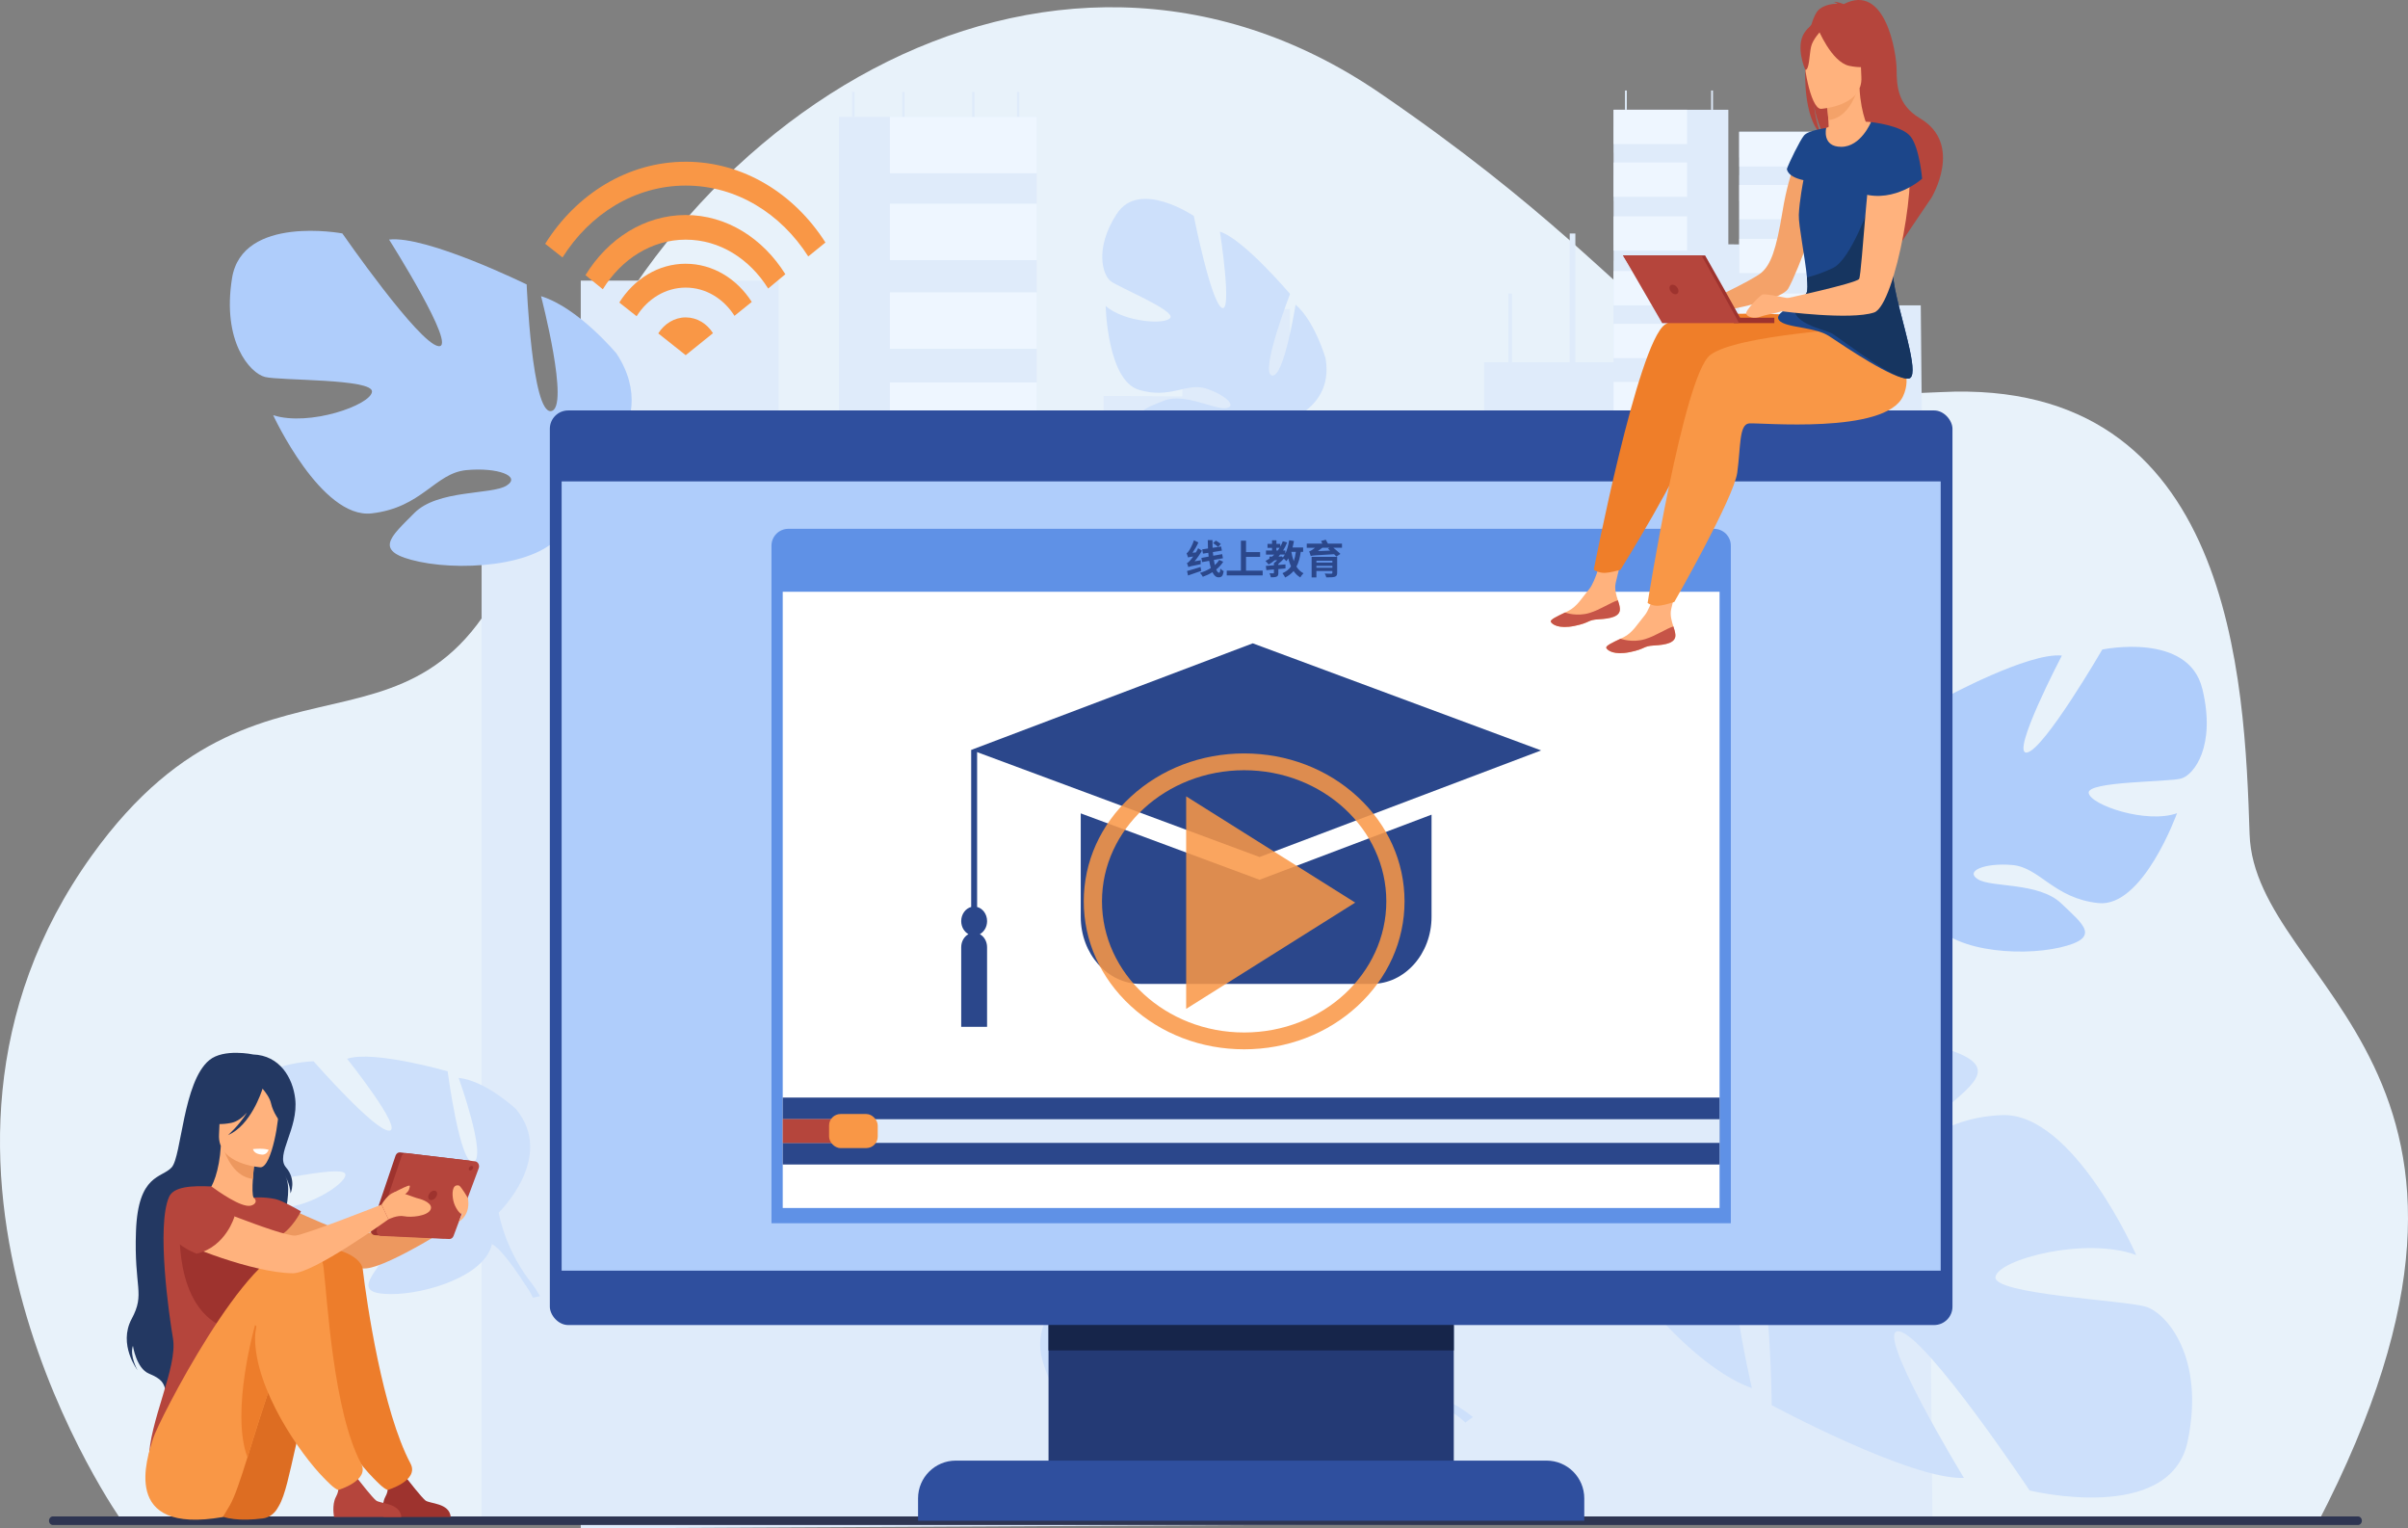 <svg viewBox="0 0 1620 1028" xmlns="http://www.w3.org/2000/svg"><rect x="0" y="0" width="1620" height="1028" fill="#808080" stroke="none"/><g id="a"></g><g id="b"><g id="c"><g><path fill="#e8f2fa" d="M82.36,1023.54s-170.86-239.15-20.4-448.39c121.4-168.83,237.16-27.19,298.99-242.81C432.46,83.01,703.83-90.95,928.49,62.71c224.66,153.66,180.67,211.06,377.28,201.02,196.61-10.04,204.28,194.28,207.66,297.37,3.38,103.09,204.33,158.18,45.59,463.69l-1476.66-1.25Z"></path><g><path fill="#dfebfa" d="M1292.22,205.39h-39.68V89.96c-.62-.46-1.23-.92-1.84-1.38h-11.83v-.06h-68.82v.06h-.06v17.3h.06v11.9h-.06v17.3h.06v11.94h-.06v17.3h.06v.06l-7.29-.06V73.82h-77.22v11.47h-.04v17.3h.04v15.21h-.04v17.3h.04v11.94h-.04v17.3h.04v11.05h-.04v17.3h.04v11.05h-.04v17.3h.04v10.4h-.04v10.99h.04v1.2h-87.04v99.03h-32.52v24.94h-35.06v-42.96h-63.07v-116.71h-9.86v-11.63h-1.41v11.63h-8.18v-.02h-40.91v-11.61h-1.41v11.61h-10.66v58.69l-52.98-.32v36.23h-44.92V78.57h-133.08v239.9h-40.64V188.75h-133.08v839.25l909.37-4.52-7.88-818.09Z"></path><polygon fill="#dfebfa" points="390.85 341.56 390.85 420.22 390.85 537.24 390.85 1022.27 324.01 1022.27 324.01 537.24 324.01 420.22 324.01 341.56 390.85 341.56"></polygon><rect fill="#eef6ff" height="37.96" width="98.84" y="78.57" x="598.68"></rect><rect fill="#eef6ff" height="37.96" width="98.84" y="136.99" x="598.68"></rect><rect fill="#eef6ff" height="37.96" width="98.84" y="196.64" x="598.68"></rect><rect fill="#eef6ff" height="37.96" width="98.84" y="257.23" x="598.68"></rect><rect fill="#eef6ff" height="37.96" width="98.84" y="315.7" x="598.68"></rect><g><rect fill="#eef6ff" height="23.05" width="49.42" y="73.82" x="1085.57"></rect><rect fill="#eef6ff" height="23.05" width="49.42" y="109.3" x="1085.57"></rect><rect fill="#eef6ff" height="23.05" width="49.42" y="145.52" x="1085.57"></rect><rect fill="#eef6ff" height="23.05" width="49.42" y="182.32" x="1085.57"></rect><rect fill="#eef6ff" height="23.05" width="49.42" y="217.83" x="1085.57"></rect></g><g><rect fill="#eef6ff" height="23.05" width="49.42" y="256.91" x="1085.57"></rect><rect fill="#eef6ff" height="23.05" width="49.42" y="292.39" x="1085.57"></rect><rect fill="#eef6ff" height="23.05" width="49.42" y="328.61" x="1085.57"></rect><rect fill="#eef6ff" height="23.05" width="49.42" y="365.41" x="1085.57"></rect><rect fill="#eef6ff" height="23.05" width="49.42" y="400.92" x="1085.57"></rect></g><g><rect fill="#eef6ff" height="23.05" width="49.42" y="88.93" x="1170.16"></rect><rect fill="#eef6ff" height="23.05" width="49.42" y="124.42" x="1170.16"></rect><rect fill="#eef6ff" height="23.05" width="49.42" y="160.64" x="1170.16"></rect><rect fill="#eef6ff" height="23.05" width="49.42" y="197.44" x="1170.16"></rect><rect fill="#eef6ff" height="23.05" width="49.42" y="232.95" x="1170.16"></rect></g><g><rect fill="#eef6ff" height="23.05" width="49.42" y="269.96" x="1170.16"></rect><rect fill="#eef6ff" height="23.05" width="49.42" y="305.45" x="1170.16"></rect><rect fill="#eef6ff" height="23.05" width="49.42" y="341.67" x="1170.16"></rect><rect fill="#eef6ff" height="23.05" width="49.42" y="378.47" x="1170.16"></rect><rect fill="#eef6ff" height="23.05" width="49.42" y="413.98" x="1170.16"></rect></g><g><rect fill="#eef6ff" height="23.05" width="49.42" y="454.7" x="1170.16"></rect><rect fill="#eef6ff" height="23.05" width="49.42" y="490.18" x="1170.16"></rect><rect fill="#eef6ff" height="23.05" width="49.42" y="526.4" x="1170.16"></rect><rect fill="#eef6ff" height="23.05" width="49.42" y="563.2" x="1170.16"></rect><rect fill="#eef6ff" height="23.05" width="49.42" y="598.71" x="1170.16"></rect></g><rect fill="#dfebfa" height="47.03" width="2.45" y="197.44" x="1014.72"></rect><rect fill="#dfebfa" height="91.08" width="3.81" y="157.05" x="1056.03"></rect><rect fill="#dfebfa" height="16.77" width="1.59" y="61.8" x="573.28"></rect><rect fill="#dfebfa" height="16.77" width="1.59" y="61.8" x="606.97"></rect><rect fill="#dfebfa" height="16.77" width="1.59" y="61.8" x="684.2"></rect><rect fill="#dfebfa" height="12.94" width="1.23" y="60.87" x="1093.22"></rect><rect fill="#dfebfa" height="12.94" width="1.23" y="60.87" x="1151.19"></rect><rect fill="#dfebfa" height="16.77" width="1.59" y="61.8" x="654"></rect></g><g><path fill="#afcdfb" d="M533.27,558.18s68.11-130.4,100.34-115.6c32.24,14.8-100.34,115.6-100.34,115.6Z"></path><path fill="#afcdfb" d="M531.42,579.63s151.91-143.97,205-110.9c53.09,33.07-37.45,56.1-71.76,61.55-34.31,5.46-133.23,49.35-133.23,49.35Z"></path><path fill="#afcdfb" d="M518.61,560.52s-.44-5.2-1.17-12.78c-1.42-14.79-3.92-38.65-6.37-50.71-3.71-18.24,5.88-35.13,24.65-21.4,18.77,13.73-12.95,78.21-12.95,78.21l-4.16,6.68Z"></path></g><path fill="#cde0fb" d="M160.47,747.51c1.96-32.88,50.51-33.68,50.51-33.68,0,0,41.52,47.42,51,46.64,9.48-.78-28.45-48.33-28.45-48.33,17.57-5.98,67.63,8.42,67.63,8.42,0,0,8.46,64.33,17.47,60.94,9.02-3.38-10.07-56.53-10.07-56.53,18.38,1.94,38.62,21.04,38.62,21.04,26.83,32.48-11.66,69.53-11.66,69.53,0,0,3.36,22.22,20.01,44.83h0s3.57,4.06,7.77,11.39l-4.73,1.06c-.64-1.34-1.31-2.62-2.02-3.84,0,0,0-.02-.01-.02-.01-.02-.02-.04-.03-.05-.47-.75-1.14-1.81-1.98-3.11h0c-2.01-2.86-3.4-4.99-4.32-6.55h0c-6.11-9.02-14.66-20.61-19.3-22.4,0,0,.38-.94,.58-2.67-.18,.85-.38,1.74-.58,2.67-4.62,21.31-44.5,33.67-67.97,33.55-23.47-.12-14.92-9.48-4.84-23.81,10.07-14.33,36.05-17,42.75-23.24,6.7-6.24-5.09-8.32-19.89-3.63-14.8,4.68-19.3,23.27-43.11,31.33-23.81,8.07-51.46-39.1-51.46-39.1,17.8,2.07,46.01-15.09,46.01-21.85,0-6.76-44.39,3.91-51.68,3.53-7.28-.39-22.2-13.25-20.24-46.13Z"></path><path fill="#afcdfb" d="M156.1,187.09c6.89-42.75,74.22-30.09,74.22-30.09,0,0,51.45,74.17,64.68,75.82,13.22,1.65-33.25-71.69-33.25-71.69,25.09-2.92,92.57,30.19,92.57,30.19,0,0,3.53,87.1,16.44,85.19,12.91-1.91-6.76-77.29-6.76-77.29,25.2,7.75,50.79,38.61,50.79,38.61,33.02,50.35-24.98,88.28-24.98,88.28,0,0,1.82,30.21,22.01,64.69h0s4.43,6.36,9.32,17.19l-6.68,.07c-.72-1.94-1.48-3.82-2.31-5.62,0-.01,0-.02-.02-.03-.01-.03-.02-.05-.04-.08-.56-1.12-1.35-2.71-2.34-4.65h0s0-.01,0-.02c-2.42-4.32-4.08-7.52-5.16-9.83,0,0,0-.01,0-.02-7.31-13.58-17.67-31.26-23.88-34.93,0,0,.64-1.14,1.14-3.35-.36,1.07-.74,2.18-1.14,3.35-9.1,26.77-65.89,31.78-98.37,24.99-32.48-6.79-19.45-16.7-3.68-32.73,15.77-16.03,52.07-12.21,62.15-18.54,10.07-6.32-5.99-12.39-27.07-10.4-21.08,1.99-29.68,25.19-63.68,29.09-34,3.9-66.27-66.02-66.27-66.02,24.39,7.76,65.62-6.88,66.48-15.78,.86-8.9-61.96-7.38-72-9.95-10.03-2.57-29.05-23.72-22.16-66.46Z"></path><path fill="#afcdfb" d="M1481.63,463.3c-9.36-38.6-67.31-26.42-67.31-26.42,0,0-39.26,67.65-50.71,69.28-11.45,1.63,23.52-65.21,23.52-65.21-22.19-2.37-78.68,28.31-78.68,28.31,0,0,3.7,78.83-7.75,77.24-11.45-1.59-.11-69.99-.11-69.99-21.46,7.28-41.45,35.48-41.45,35.48-24.98,45.9,28.75,79.59,28.75,79.59,0,0,.76,27.35-14.22,58.75h0s-3.38,5.8-6.82,15.65h5.85c.48-1.78,1-3.48,1.58-5.12,0-.01,0-.02,.01-.03,0-.02,.02-.05,.03-.07,.4-1.02,.97-2.47,1.69-4.23h0c1.78-3.95,2.99-6.86,3.75-8.96v-.02c5.35-12.36,13.04-28.47,18.18-31.86,0,0-.65-1.02-1.26-3.02,.4,.96,.82,1.96,1.26,3.02,10.06,24.11,60.16,28.04,88.06,21.55,27.9-6.49,15.72-15.32,.67-29.65-15.05-14.33-46.53-10.49-55.85-16.1-9.31-5.61,4.28-11.27,22.89-9.7,18.61,1.57,27.95,22.47,58.01,25.63,30.06,3.16,52.87-60.44,52.87-60.44-20.74,7.28-57.98-5.52-59.42-13.56-1.44-8.04,53.66-7.34,62.25-9.78,8.58-2.43,23.58-21.77,14.22-60.36Z"></path><path fill="#cde0fb" d="M751.26,143.93c15.15-23.61,51.86,1.32,51.86,1.32,0,0,11.38,57.36,18.81,61.76,7.43,4.4-1.21-51.18-1.21-51.18,15.66,4.75,47.18,41.87,47.18,41.87,0,0-20.43,52.65-12.27,54.86,8.16,2.21,15.97-47.66,15.97-47.66,12.97,11.12,20.18,36.07,20.18,36.07,6.59,38.45-37.67,45.97-37.67,45.97,0,0-6.73,18.42-3.66,44.11h0s.99,4.92,1.09,12.62l-3.99-1.69c.08-1.34,.11-2.65,.08-3.94,0,0,0-.02,0-.02v-.06c-.04-.81-.1-1.96-.19-3.37h0c-.32-3.21-.48-5.53-.52-7.18,0,0,0-.01,0-.02-.83-9.96-2.41-23.14-5.15-26.92,0,0,.67-.51,1.54-1.69-.49,.54-1,1.1-1.54,1.69-12.33,13.54-47.36,1.84-64.89-10.6-17.54-12.43-7.23-14.95,6.28-20.39,13.51-5.45,34.09,6.21,41.71,5.06,7.62-1.15-.35-8.91-13.39-13.18-13.04-4.27-24.15,7.29-45.35,.81-21.2-6.48-22.29-56.35-22.29-56.35,12.48,10.91,40.76,12.88,43.57,7.82,2.81-5.06-34.89-20.41-40.19-24.53-5.3-4.12-11.12-21.6,4.02-45.21Z"></path><path fill="#cde0fb" d="M701.29,914.87c-11.48-39.55,45.06-66.17,45.06-66.17,0,0,68.49,33.58,79.27,27.64,10.78-5.93-53.57-41.56-53.57-41.56,18.08-16.31,82.75-25.92,82.75-25.92,0,0,36.84,70.87,45.99,62.14,9.15-8.73-35.47-60.88-35.47-60.88,22.35-7.45,54.05,4.21,54.05,4.21,45.03,23.85,15.46,87.61,15.46,87.61,0,0,13.24,24.25,42.21,41.92h0s5.89,2.87,13.88,9.22l-5.09,3.75c-1.31-1.23-2.63-2.38-3.97-3.43,0-.01-.01-.02-.02-.02-.02-.02-.04-.03-.06-.05-.86-.63-2.1-1.52-3.62-2.59h-.01c-3.55-2.29-6.07-4.04-7.8-5.38,0,0-.01,0-.02-.01-10.92-7.31-25.79-16.37-31.98-16.01,0,0,.04-1.31-.44-3.43,.14,1.09,.29,2.23,.44,3.43,3.52,27.41-38.02,62.99-65.57,75.27-27.54,12.28-21.44-3.21-15.65-25.33,5.79-22.12,35.11-38.99,40.34-49.85,5.24-10.86-9.44-7.05-24.81,6.27-15.37,13.32-12.86,37.47-37.38,59.52-24.52,22.05-76.65-18.57-76.65-18.57,21.72-6.99,47.57-42.02,44.74-49.94-2.83-7.91-50.36,28.08-59.05,31.48-8.69,3.4-31.55-3.77-43.03-43.32Z"></path><path fill="#cde0fb" d="M1471.77,969.45c-11.83,56.25-106.34,33.04-106.34,33.04,0,0-69.05-103.58-87.66-107.01-18.6-3.44,43.46,98.55,43.46,98.55-35.59,1.52-129.31-48.92-129.31-48.92,0,0-.71-116.26-19.05-114.94-18.34,1.32,5.76,103.51,5.76,103.51-35.23-12.69-69.87-56.19-69.87-56.19-44.18-70.13,39.63-115.14,39.63-115.14,0,0-1.1-40.38-27.92-88.17h0s-5.95-8.88-12.32-23.76l9.44,.54c.92,2.65,1.91,5.22,2.98,7.7,0,.02,0,.03,.02,.05,.01,.04,.03,.07,.05,.11,.73,1.54,1.78,3.73,3.08,6.41h0s0,.02,0,.02c3.21,5.99,5.4,10.4,6.8,13.57,0,0,0,.02,.01,.03,9.66,18.76,23.44,43.28,32.02,48.75,0,0-.96,1.45-1.77,4.35,.57-1.39,1.15-2.83,1.77-4.35,14.18-34.76,94.66-36.08,140.21-23.98,45.55,12.1,26.65,24.06,3.59,43.91-23.06,19.85-74.17,11.34-88.71,18.81-14.55,7.47,7.85,17.05,37.74,16.39,29.88-.66,43.17-30.73,91.4-32.71,48.22-1.98,90.39,94.13,90.39,94.13-34.08-12.63-93.05,2.97-94.7,14.73-1.65,11.77,87.18,15.67,101.23,20.03,14.05,4.36,39.88,34.31,28.05,90.55Z"></path><path fill="#2e3552" d="M1586.41,1025.71H35.53c-1.41,0-2.56-1.29-2.56-2.88h0c0-1.58,1.15-2.88,2.56-2.88H1586.41c1.41,0,2.56,1.29,2.56,2.88h0c0,1.58-1.15,2.88-2.56,2.88Z"></path><g><path fill="#f99746" d="M479.68,224.08l-18.37,14.81-18.46-14.65c4.09-6.47,10.85-10.75,18.46-10.75s14.27,4.17,18.37,10.59Z"></path><path fill="#f99746" d="M461.31,177.39c-18.46,0-34.78,10.32-44.68,26.1l11.66,9.2c7.33-11.66,19.41-19.25,33.02-19.25s25.5,7.49,32.83,18.99l11.61-9.36c-9.94-15.56-26.17-25.67-44.44-25.67Z"></path><path fill="#f99746" d="M461.31,108.78c-39.06,0-73.6,21.82-94.54,55.19l11.66,9.2c18.36-29.2,48.67-48.35,82.88-48.35s64.04,18.83,82.45,47.65l11.56-9.36c-20.98-32.89-55.29-54.34-94.01-54.34Z"></path><path fill="#f99746" d="M461.31,144.62c-27.79,0-52.43,15.97-67.42,40.44l11.66,9.5c12.42-20.16,32.78-33.37,55.76-33.37s43.01,12.98,55.48,32.87l11.56-9.61c-15.04-24.14-39.49-39.83-67.04-39.83Z"></path></g><g><rect fill="#243a75" height="154.94" width="272.64" y="852.2" x="705.41"></rect><rect fill="#2f4f9e" ry="12.36" rx="12.36" height="615.16" width="943.63" y="276.06" x="369.91"></rect><rect fill="#afcdfb" height="530.85" width="927.76" y="323.79" x="377.85"></rect><path fill="#2f4f9e" d="M643,982.4h397.45c14.01,0,25.38,11.37,25.38,25.38v15.05h-448.2v-15.05c0-14.01,11.37-25.38,25.38-25.38Z"></path></g><g><path fill="#5f91e6" d="M530.36,355.68h622.73c6.26,0,11.34,5.08,11.34,11.34v455.74H519.02V367.02c0-6.26,5.08-11.34,11.34-11.34Z"></path><rect fill="#fff" height="414.47" width="630.26" y="398.02" x="526.59"></rect><rect fill="#2b478b" height="45.02" width="630.26" y="738.22" x="526.59"></rect><rect fill="#dfebfa" height="15.92" width="630.26" y="752.78" x="526.59"></rect><rect fill="#b5453c" height="16.08" width="39.65" y="752.7" x="526.59"></rect><rect fill="#f99746" ry="7.72" rx="7.72" height="22.92" width="32.73" y="749.28" x="557.77"></rect><g><polygon fill="#2b478b" points="1036.79 504.73 847.36 576.43 653.37 504.4 842.8 432.7 1036.79 504.73"></polygon><path fill="#2b478b" d="M659.21,628.31c2.88-1.6,4.86-4.92,4.86-8.77,0-4.63-2.87-8.5-6.71-9.51v-105.63h-3.99v105.63c-3.84,1.01-6.71,4.88-6.71,9.51,0,3.85,1.98,7.17,4.86,8.77-2.88,1.6-4.86,4.92-4.86,8.77v53.54h17.4v-53.54c0-3.85-1.98-7.17-4.86-8.77Z"></path><path fill="#2b478b" d="M847.36,591.73l-120.28-44.66v69.55c0,24.93,17.98,45.14,40.16,45.14h155.68c22.18,0,40.16-20.21,40.16-45.14v-68.69l-115.72,43.8Z"></path></g><g opacity=".86"><path fill="#f99746" d="M837.01,705.76c-28.82,0-55.92-10.35-76.3-29.14-20.38-18.79-31.6-43.78-31.6-70.36s11.22-51.57,31.6-70.36c20.38-18.79,47.48-29.14,76.3-29.14s55.92,10.35,76.3,29.14c20.38,18.79,31.6,43.78,31.6,70.36s-11.22,51.57-31.6,70.36c-20.38,18.79-47.48,29.14-76.3,29.14Zm0-187.71c-52.73,0-95.64,39.57-95.64,88.2s42.9,88.2,95.64,88.2,95.64-39.57,95.64-88.2-42.9-88.2-95.64-88.2Z"></path><polygon fill="#f99746" points="798 535.62 798 678.56 911.72 607.09 798 535.62"></polygon></g><g><path fill="#2b478b" d="M807.86,376.83c-.11,.8-.13,2.01-.08,2.65-6.53,1.26-7.6,1.58-8.29,1.98-.16-.59-.64-2.01-.99-2.78,.7-.16,1.31-.75,2.14-1.71,.43-.43,1.2-1.42,2.11-2.65-2.38,.27-3.02,.43-3.45,.64-.16-.59-.67-2.09-1.02-2.92,.56-.16,1.02-.72,1.6-1.58,.59-.78,2.41-4.01,3.37-7.06l2.97,1.45c-1.02,2.35-2.49,4.84-3.96,6.9l2.25-.19c.56-.91,1.1-1.85,1.55-2.81l2.57,1.63c-1.42,2.51-3.16,5-4.98,7.14l4.2-.69Zm.29,7.14c-3.05,1.07-6.31,2.25-8.91,3.1l-.64-3c2.25-.59,5.73-1.69,9.07-2.7l.48,2.6Zm14.79-6.15c-1.26,1.98-2.86,3.74-4.71,5.22,.59,1.36,1.23,2.19,1.9,2.19,.51,0,.75-.69,.88-2.84,.62,.75,1.55,1.44,2.22,1.77-.51,3.29-1.34,4.15-3.45,4.15-1.74,0-3.05-1.31-4.12-3.45-1.98,1.26-4.15,2.25-6.45,3.08-.37-.8-1.18-1.87-1.93-2.62,2.59-.78,5.11-1.85,7.3-3.24-.4-1.47-.78-3.1-1.07-4.87l-4.76,.86-.51-2.81,4.9-.91c-.11-.83-.19-1.68-.27-2.54l-3.56,.56-.53-2.86,3.91-.59c-.11-1.87-.16-3.77-.16-5.64h3.16c-.03,1.74,0,3.48,.08,5.16l5.72-.86,.54,2.76-6.07,.96c.08,.86,.16,1.69,.24,2.49l6.02-1.07,.51,2.76-6.13,1.15c.21,1.23,.43,2.41,.67,3.45,1.2-1.02,2.22-2.19,3-3.45l2.68,1.2Zm-3.48-10.03c-.75-.69-2.25-1.79-3.32-2.51l1.85-1.66c1.1,.64,2.59,1.63,3.37,2.3l-1.9,1.87Z"></path><path fill="#2b478b" d="M849.48,383.81v3.21h-24.18v-3.21h9.55v-20.15h3.42v7.68h9.47v3.21h-9.47v9.26h11.21Z"></path><path fill="#2b478b" d="M875.1,371.16c-.56,3.99-1.47,7.25-2.89,9.95,1.2,1.95,2.78,3.48,4.74,4.47-.72,.64-1.71,1.9-2.19,2.78-1.82-1.1-3.32-2.54-4.49-4.28-1.5,1.74-3.34,3.18-5.67,4.36-.29-.75-1.23-2.22-1.82-2.89,2.51-1.1,4.39-2.59,5.75-4.57-.72-1.63-1.34-3.45-1.82-5.4-.4,.64-.8,1.29-1.23,1.85-.35-.4-1.1-1.1-1.77-1.66-1.04,1.2-2.38,2.44-3.69,3.48v.75c1.58-.14,3.18-.27,4.79-.4v2.73c-1.6,.16-3.21,.29-4.79,.43v2.54c0,1.39-.24,2.12-1.18,2.54-.94,.43-2.19,.46-3.88,.46-.11-.83-.51-1.93-.91-2.7,1.07,.03,2.19,.03,2.54,.03,.35-.03,.45-.11,.45-.37v-2.25c-1.87,.16-3.64,.32-5.08,.46l-.35-2.84c1.5-.11,3.4-.24,5.43-.4v-1.52c.72-.51,1.5-1.18,2.22-1.87h-1.68c-1.28,1.07-2.65,2.06-4.09,2.86-.43-.61-1.53-1.85-2.14-2.41,.91-.48,1.82-.99,2.68-1.58v-1.34h1.77c.51-.43,1.02-.88,1.47-1.36h-5.56v-2.73h4.07v-1.79h-3.05v-2.68h3.05v-2.43h2.94v2.43h2.59v1.87c.67-1.12,1.23-2.38,1.69-3.64l2.94,.8c-.75,1.95-1.69,3.77-2.73,5.43h1.5v2.12c1.23-2.54,2.09-5.73,2.59-9.02l3.21,.51c-.27,1.47-.56,2.97-.94,4.36h7.12v2.94h-1.58Zm-16.4-.91h.94c.4-.59,.8-1.18,1.2-1.79h-2.14v1.79Zm4.39,4.68c.45-.56,.88-1.23,1.28-1.95h-3.13c-.37,.48-.75,.94-1.15,1.36h1.5l.56-.16,.94,.75Zm5.67-3.77c.37,2.22,.91,4.36,1.63,6.26,.64-1.85,1.12-3.91,1.42-6.26h-3.05Z"></path><path fill="#2b478b" d="M902.83,368.43h-5.81c1.66,1.39,3.67,3.02,4.76,4.12l-2.68,1.79c-.4-.45-.96-.99-1.58-1.58-12.87,.75-14.5,.78-15.7,1.23-.19-.7-.72-2.27-1.04-3.16,.56-.11,1.12-.43,1.85-.88,.4-.24,1.2-.8,2.09-1.52h-5.59v-2.78h10.49c-.29-.62-.62-1.23-.88-1.77l3.18-.88c.43,.8,.99,1.79,1.44,2.65h9.47v2.78Zm-3.24,16.83c0,1.61-.45,2.3-1.69,2.7-1.23,.37-3.05,.37-5.62,.37-.16-.78-.64-1.85-1.07-2.57,1.66,.11,3.88,.11,4.39,.08,.56,0,.75-.16,.75-.61v-1.18h-10.73v4.31h-3.21v-13.8h17.18v10.7Zm-13.96-8.11v1.23h10.73v-1.23h-10.73Zm10.73,4.71v-1.28h-10.73v1.28h10.73Zm-2.97-12.79l1.02-.64h-4.84c-.96,.8-1.95,1.55-2.94,2.25l8.24-.35-1.47-1.26Z"></path></g></g><g><path fill="#f4a269" d="M1212.54,98.42s-8.51,14.15-13.36,43.91c-4.25,26.06-7.98,35.68-14.12,41.02-6.14,5.34-40.34,21.12-40.34,21.12l2.56,6.73s50.13-7.67,55.76-17.09c5.63-9.42,27.1-65.06,25.43-77.87-1.67-12.81-15.93-17.83-15.93-17.83Z"></path><g><path fill="#ffb27d" d="M1089.79,409.25c.45,5.5-6.35,6.83-14.24,7.27-7.88,.44-5.5,2.26-16.3,4.46-10.8,2.2-15.13-1.12-15.91-2.76-.7-1.46,4.33-3.73,9.68-6.31,.67-.32,1.35-.65,2.02-.98,6.02-2.98,9.4-9.05,14.1-14.68,4.45-5.33,8.67-22.41,8.67-22.41l14.68-3.52s-4.12,15.37-5.55,21.93c-.84,3.86,.4,8.17,1.5,11.46,.59,1.79,1.19,3.62,1.35,5.55Z"></path><path fill="#c65447" d="M1075.55,416.53c-7.88,.44-5.5,2.26-16.3,4.46-10.8,2.2-15.13-1.12-15.91-2.76-.7-1.46,4.33-3.73,9.68-6.31l.08,.1s7.6,2.9,16.36,.22c7.15-2.18,14.06-6.98,18.98-8.53,.59,1.79,1.19,3.62,1.35,5.55,.45,5.5-6.35,6.83-14.24,7.27Z"></path></g><path fill="#ef7e29" d="M1235.97,213.57s-97.55-8.25-115.91,4.78c-18.36,13.03-47.82,164.78-47.82,164.78,0,0,1.82,1.64,5.88,2.13,3.78,.46,12.09-2.04,12.09-2.04,0,0,42.33-67.9,45.31-85.01,2.98-17.11,2.25-32.37,9.04-32.78,6.79-.41,91.42,11.57,104.22-13.79,12.8-25.35,2.22-50.45,2.22-50.45l-15.03,12.36Z"></path><g><path fill="#ffb27d" d="M1127.12,426.87c.45,5.5-6.35,6.83-14.24,7.27-7.88,.44-5.5,2.26-16.3,4.46-10.8,2.2-15.13-1.12-15.91-2.76-.7-1.46,4.33-3.73,9.68-6.3,.67-.32,1.35-.65,2.02-.98,6.02-2.98,9.4-9.05,14.1-14.68,4.45-5.33,8.67-22.41,8.67-22.41l14.68-3.52s-4.12,15.37-5.55,21.93c-.84,3.86,.4,8.17,1.5,11.46,.59,1.79,1.19,3.62,1.35,5.55Z"></path><path fill="#c65447" d="M1112.88,434.14c-7.88,.44-5.5,2.26-16.3,4.46-10.8,2.2-15.13-1.12-15.91-2.76-.7-1.46,4.33-3.73,9.68-6.3l.08,.1s7.6,2.9,16.36,.22c7.15-2.18,14.06-6.98,18.98-8.53,.59,1.79,1.19,3.62,1.35,5.55,.45,5.5-6.35,6.83-14.24,7.27Z"></path></g><path fill="#f99746" d="M1255.08,220.37s-86.66,4.61-104.55,18.43c-17.9,13.82-42.08,166.75-42.08,166.75,0,0,1.87,1.56,5.95,1.87,3.79,.29,12.01-2.56,12.01-2.56,0,0,39.94-69.7,42.33-86.92,2.39-17.22,1.13-32.44,7.9-33.15,6.77-.71,91.75,7.56,103.67-18.34,11.91-25.89-25.23-46.08-25.23-46.08Z"></path><path fill="#b5453c" d="M1225.41,90.63c-1.68-3.32-3.69-9.28-5.14-20.07,.19,1.07,2.66,14.63,7.8,22.02,20.07,12.75,51.78,60.64,51.58,69.67,0,0,19.48-28.99,19.69-29.15,0,0,21.92-36.03-7.63-53.51-15.02-8.88-15.7-21.68-15.76-32.84-.05-11.16-7.43-58.65-35.59-43.96,0,0-4.77-1.97-6.83-1.47,0,0,1.72,.24,2.64,1.17-3.36,.03-8.14,.67-11.98,3.52-10.19,7.56-16.07,68.98,1.21,84.61Z"></path><path fill="#ffb27d" d="M1258.72,82.12s-8.07-.86-16.14,0c-5.48,.59-10.92,2.5-14.01,3.95-7.64,3.59-6.84,18.79,9.19,15.97,16.03-2.81,22.08-15.42,20.95-19.92Z"></path><path fill="#ffb27d" d="M1229.25,93.2c-.09,.06-2.29,13.08,8.21,12.55,6.89-.34,21.74-9.71,20.43-16.34-.62-3.15-5.83-11.33-6.88-29.99l-1.25,.38-21.08,6.36s.93,7.52,1.37,14.64c.37,5.98,.38,11.67-.8,12.4Z"></path><path fill="#f4a269" d="M1228.68,66.16s.93,7.52,1.37,14.64c11.93-1.27,17.53-14.01,19.71-21l-21.08,6.36Z"></path><path fill="#b5453c" d="M1251.81,57.02s5.61-11.6,6.55-21.23c.67-6.87-3.9-31.83-26.2-26.51,0,0-6.5,1.21-12.36,6.34-4.67,4.08-11.25,12.62-2.06,34l2.49,7.27,31.58,.13Z"></path><path fill="#ffb27d" d="M1225.09,73.2s28.32-1.6,27.16-21.4c-1.16-19.81,1.72-33.36-16.41-33.17-18.13,.18-21.2,8-22.24,14.72-1.04,6.72,4.09,39.77,11.49,39.86Z"></path><path fill="#b5453c" d="M1222.93,19.1s9.12,22.66,21.21,25.2c12.09,2.55,17.03-1.42,17.03-1.42,0,0-3.33-14.3-6.06-28.37,0,0-27-6.91-32.19,4.58Z"></path><path fill="#b5453c" d="M1224.96,20.84s-5.48,5.62-6.59,10.77c-1.11,5.15-1.13,15.58-3.84,15.43,0,0-6.77-15.36-.74-24.78,6.39-10,11.17-1.42,11.17-1.42Z"></path><path fill="#1c468a" d="M1196.75,215.23c2.29,3.08,9.45,4.03,17.09,5.44,6.02,1.12,12.34,2.52,16.83,5.49,10.21,6.74,43.56,29.51,53.34,28.47,3.79-.4,3.08-8.53,.79-19.32-3.61-17.04-11.18-40.71-11.18-51,0-5.62-1.66-18.91-3.88-34.1-.18-1.23-.36-2.46-.55-3.71-4.39-29.54-10.47-64.38-10.47-64.38,0,0-6.78,16.64-20,16.64s-10.14-12.69-10.14-12.69c0,0-12.06,1.59-14.91,5.04-2.85,3.45-10.08,18.36-11.51,22.43,0,0-.29,5.17,11.11,7.64,0,0-2.78,14.05-3.1,23.41-.24,6.92,4.2,28.57,5.48,42.03,.45,4.77,.51,8.51-.18,10.21-.88,2.18-3.73,4.34-6.98,6.47-6.44,4.22-14.45,8.27-11.73,11.93Z"></path><path fill="#163560" d="M1208.48,203.3c-7.32,14.02,19.84,18.23,24.33,21.2,10.21,6.74,41.43,31.16,51.2,30.13,3.79-.4,3.08-8.53,.79-19.32-3.61-17.04-11.18-40.71-11.18-51,0-5.62-1.66-18.91-3.88-34.1l-11.77-12.7s-12.61,36.63-24.63,42.63c-6.3,3.14-12.88,5.22-17.71,6.48,.45,4.77,.51,8.51-.18,10.21-.88,2.18-3.73,4.34-6.98,6.47Z"></path><path fill="#ffb27d" d="M1262.34,93.08s10.06-6.87,19.79,6.16c9.73,13.03-6.91,106.16-21.33,110.94-16.01,5.31-62.26-.85-62.26-.85l.89-8.12s49.24-10.61,51.28-13.57c2.05-2.96,6.51-93.06,11.63-94.56Z"></path><path fill="#1c468a" d="M1258.72,82.12s20.66,2.1,26.66,9.73c6,7.64,7.75,28.34,7.75,28.34,0,0-18.19,16.51-40.12,10.1l5.7-48.18Z"></path><g><rect fill="#9e332e" transform="translate(2360.13 431.01) rotate(180)" height="3.62" width="27.29" y="213.69" x="1166.42"></rect><path fill="#9e332e" d="M1172.22,216.82c-.27-1.2-25.09-45.01-25.09-45.01h-55.23l27.7,43.83,52.61,1.18Z"></path><path fill="#b5453c" d="M1169.89,217.32c-.27-1.2-25.17-45.51-25.17-45.51h-52.82l26.35,45.51h51.64Z"></path><path fill="#9e332e" d="M1123.33,194.71c.54,1.78,2.27,3.21,3.84,3.21s2.42-1.44,1.87-3.21c-.54-1.78-2.26-3.21-3.84-3.21s-2.42,1.44-1.88,3.21Z"></path></g><path fill="#ffb27d" d="M1203.45,200.73s-16.03-3.49-17.84-2.62c-1.81,.87-11.89,11.04-10.86,13.08,1.03,2.03,5.17,3.49,9.83,1.74,4.65-1.74,14.74-2.62,16.55-5.23,1.81-2.62,2.33-6.98,2.33-6.98Z"></path></g><g id="d"><path fill="#ed985f" d="M178.2,805.02s53.18,26.04,62.83,25.57c9.65-.47,69.14-20.37,69.14-20.37l-1.51,11.5s-45.9,29.68-61.95,31.36c-15.8,1.66-69.83-15.94-75.04-19.66-5.22-3.72-8.62-24.65,6.54-28.41Z"></path><path fill="#233862" d="M170.21,709.21s-19.62-4.19-29.39,3.83c-17.7,14.53-18.65,64.62-25.28,72.08s-22.62,4.28-24.05,42.89c-1.42,38.61,6.37,41.84-2.91,59.07-9.28,17.24,3.93,34.49,3.93,34.49,0,0-5.41-9.51-3.09-16.38,0,0,2.25,15.16,10.82,18.71,8.57,3.55,9.83,6.16,11.2,11.37,0,0,73.07-42.09,73.15-71.94,.08-29.85,14.38-59.43,7.36-72.36,0,0,3.13,5.53,3.51,11.69,0,0,4.21-9.08-3.09-17.52-7.3-8.45,8.57-25.93,6.22-46.18-1.61-13.9-10.29-29.13-28.37-29.73Z"></path><path fill="#ffb27d" d="M184.66,833.47c-4.67,3.64-10.53,6.65-17.88,8.55-27.56,7.16-38.12-19.02-42.09-37,3.76-2.42,7.29-2.95,9.34-3.22,1.99-.26,4.09-.44,5.82-.54,3.09-2.66,7.71-13.57,8.73-30.5l1.3,.39,21.72,6.68s-.99,7.76-1.48,15.1c-.38,5.74-.44,11.23,.53,12.57,1.69,.41,2.71,.68,2.71,.68,0,0,0,0,.01,.02,.29,.54,6.59,12.19,11.29,27.26Z"></path><path fill="#ed985f" d="M171.6,777.84s-1,7.75-1.48,15.1c-12.31-1.39-18.02-14.55-20.24-21.78l21.72,6.68Z"></path><path fill="#ffb27d" d="M175.27,785.13s-29.21-1.81-27.92-22.24c1.28-20.43-1.62-34.42,17.08-34.13,18.7,.29,21.83,8.37,22.88,15.31,1.05,6.94-4.41,41-12.04,41.06Z"></path><path fill="#233862" d="M187.16,732.64c-4.12-6.51-7.61-5.43-9.64-3.74-15.32-11.14-33.03-3.82-33.03-3.82-2.89,14.5-6.32,28.56-6.32,28.56,0,0,5.08,4.12,17.57,1.57,3.81-.78,7.35-3.5,10.42-6.9-5.56,8.95-12.74,15.14-12.74,15.14,15.13-6.43,22.47-28.84,23.21-31.22,1.67,1.94,4.93,6.13,5.75,10.04,1.12,5.32,5.96,13.63,8.76,13.49,0,0,2.19-13.36-3.99-23.12Z"></path><path fill="#b5453c" d="M116.38,900.22c-2.64-15.16-11.24-75.71-2.64-95.19,3.09-7,15.21-7.63,28.5-7.02,4.14,3,19.9,14.35,26.38,12.93,.07-.02,.2-.05,.36-.1,3.05-.86,4.2-3.27,1.66-5.34,0,0,6.59-.71,14.76,1.02,4.62,.98,17.08,8.22,17.08,8.22,0,0-6.27,12.74-15.53,17.14,1.57,15.82-.77,22.8-15.37,59.34-12.34,30.89,1.66,58.69,1.66,58.69,0,0-72.62,65.64-73.03,32.22-.3-25.16,19.52-62.54,16.15-81.91Z"></path><path fill="#dd6d22" d="M176.86,1021.28c3.95-.5,7.51-2.93,9.71-6.65,.35-.59,.73-1.22,1.12-1.9,8.27-14.07,11.48-57.15,30.08-103.04,4.53-11.17,20.79-13.18,25.22-25.81,0,0,10.91-40.94-20.88-42.15-31.8-1.21-85.15,113.91-85.99,125.98-.82,11.7-21.02,61.4,40.75,53.57Z"></path><path fill="#9e332e" d="M303.23,1020.34h-45.25s-1.69-8.11,1.28-13.63c2.63-4.88,1.62-7.67-.33-11.71,2.05,.94,4.7,1.8,7.62,1.61,2.25-.15,4.64-1.3,6.73-2.66,1.95,2.5,10.29,13.12,12.89,15.23,2.96,2.39,16.14,1.54,17.06,11.16Z"></path><path fill="#9e332e" d="M121.15,820.89s-5.89,60.24,32.31,72.86c38.2,12.62,49.04-55.42,18.2-60.32-30.84-4.89-50.51-12.54-50.51-12.54Z"></path><path fill="#ed7d2b" d="M244.03,853.56c2.73,22.96,13.37,95.45,32.14,130.81,6.05,11.4-15.25,17.79-15.36,17.76-2.86-.84-7.62-5.96-9.81-8.18-15.24-15.44-46.18-59.16-46.18-94.2,0-17.09-.27-49.73,10.79-58.02,6.81-5.11,27.34,2.72,28.42,11.84Z"></path><path fill="#f99746" d="M149.88,1020.34s1.68-2.62,4.6-7.61c3.48-5.93,7.33-17.59,12-32.53,4.91-15.69,10.73-35,18.01-55.08,2.25-6.2,4.63-12.47,7.17-18.74,4.53-11.17,16.99-9.63,21.42-22.26,0,0,17.3-43.79-14.5-44.99-31.79-1.21-92.21,117.13-95.68,128.6-3.8,12.55-22.34,64.65,46.98,52.63Z"></path><path fill="#b5453c" d="M270.01,1020.34h-45.25s-1.69-8.11,1.28-13.63c2.63-4.88,1.62-7.67-.33-11.71,2.05,.94,4.7,1.8,7.62,1.61,2.25-.15,4.64-1.3,6.73-2.66,1.95,2.5,10.29,13.12,12.89,15.23,2.96,2.39,16.14,1.54,17.06,11.16Z"></path><path fill="#ed7d2b" d="M166.48,980.2c4.91-15.69,10.73-35,18.01-55.08-1.9-15.22-6-28.53-12.89-33.9,0,0-16.72,58.24-5.12,88.98Z"></path><path fill="#f99746" d="M217.61,851.94c2.73,22.96,6.56,97.07,25.33,132.44,6.05,11.4-15.25,17.79-15.36,17.76-2.86-.84-7.62-5.96-9.81-8.18-15.24-15.44-46.18-59.16-46.18-94.2,0-17.09,17.84-48.36,28.9-56.65,6.81-5.11,16.03-.28,17.12,8.85Z"></path><g><path fill="#9e332e" d="M315.57,780.63l-46.34-5.53c-1.35-.16-2.63,.72-3.11,2.15l-16.58,48.98c-.73,2.15,.63,4.46,2.68,4.56l45.99,2.09c1.25,.06,2.4-.77,2.88-2.06l16.94-45.53c.77-2.08-.45-4.4-2.44-4.64Z"></path><path fill="#b5453c" d="M319.6,781.11l-46.34-5.53c-1.35-.16-2.63,.72-3.11,2.15l-16.58,48.98c-.73,2.15,.63,4.46,2.68,4.56l45.99,2.09c1.25,.06,2.4-.77,2.88-2.06l16.94-45.53c.77-2.08-.45-4.4-2.44-4.64Z"></path><path fill="#9e332e" d="M293.91,803.98c.57-1.75-.24-3.17-1.79-3.17s-3.28,1.42-3.84,3.17c-.57,1.75,.24,3.17,1.79,3.17s3.27-1.42,3.84-3.17Z"></path><path fill="#9e332e" d="M318.21,785.74c.28-.86-.12-1.56-.88-1.56s-1.61,.7-1.89,1.56c-.28,.86,.12,1.56,.88,1.56s1.61-.7,1.89-1.56Z"></path></g><path fill="#ffb27d" d="M124.7,805.02s64.23,26.59,73.88,26.04c6.24-.35,58.09-20.84,58.09-20.84l4.65,9.9s-50.47,36.46-64.34,36.28c-27.39-.36-73.61-19.26-78.83-22.97-5.22-3.72-8.62-24.65,6.54-28.41Z"></path><path fill="#ffb27d" d="M256.67,810.23s4.65-8.05,9.29-8.29c4.63-.24,12.64,3.55,15.38,4.14,2.74,.59,10.53,3.43,8.22,7.7-2.32,4.26-13.06,5.21-17.7,4.26-4.63-.95-10.53,2.08-10.53,2.08l-4.65-9.9Z"></path><path fill="#ffb27d" d="M264.69,802.19s7.37-3.8,9.48-4.51c2.11-.71,1.69,.01,1.05,2.26-.63,2.24-4.42,4.39-4.42,5.09s-6.11-2.84-6.11-2.84Z"></path><path fill="#ffb27d" d="M314.82,805.96s-4.65-8.26-6.17-8.6c-4.64-1.03-4.64,5.83-3.65,10.26,1.05,4.75,4.63,9.23,5.61,8.84,.99-.39,5.3-6.13,4.21-10.5Z"></path><path fill="#ffb27d" d="M315,807.62s1.49,9.27-6.35,14.11l6.35-14.11Z"></path><path fill="#fff" d="M180.74,773.38s-2.76-1.23-10.53-.52c0,0,.41,3.41,6.14,3.74,3.25,.19,4.39-3.22,4.39-3.22Z"></path><path fill="#b5453c" d="M157.79,818.13s-5.75,20.44-25.47,25.09c0,0-32.58-11.28-16.36-36.23,0,0,16.04-13.4,41.83,11.14Z"></path></g><rect fill="#16254a" height="17.07" width="272.64" y="891.22" x="705.41"></rect></g></g></g></svg>
